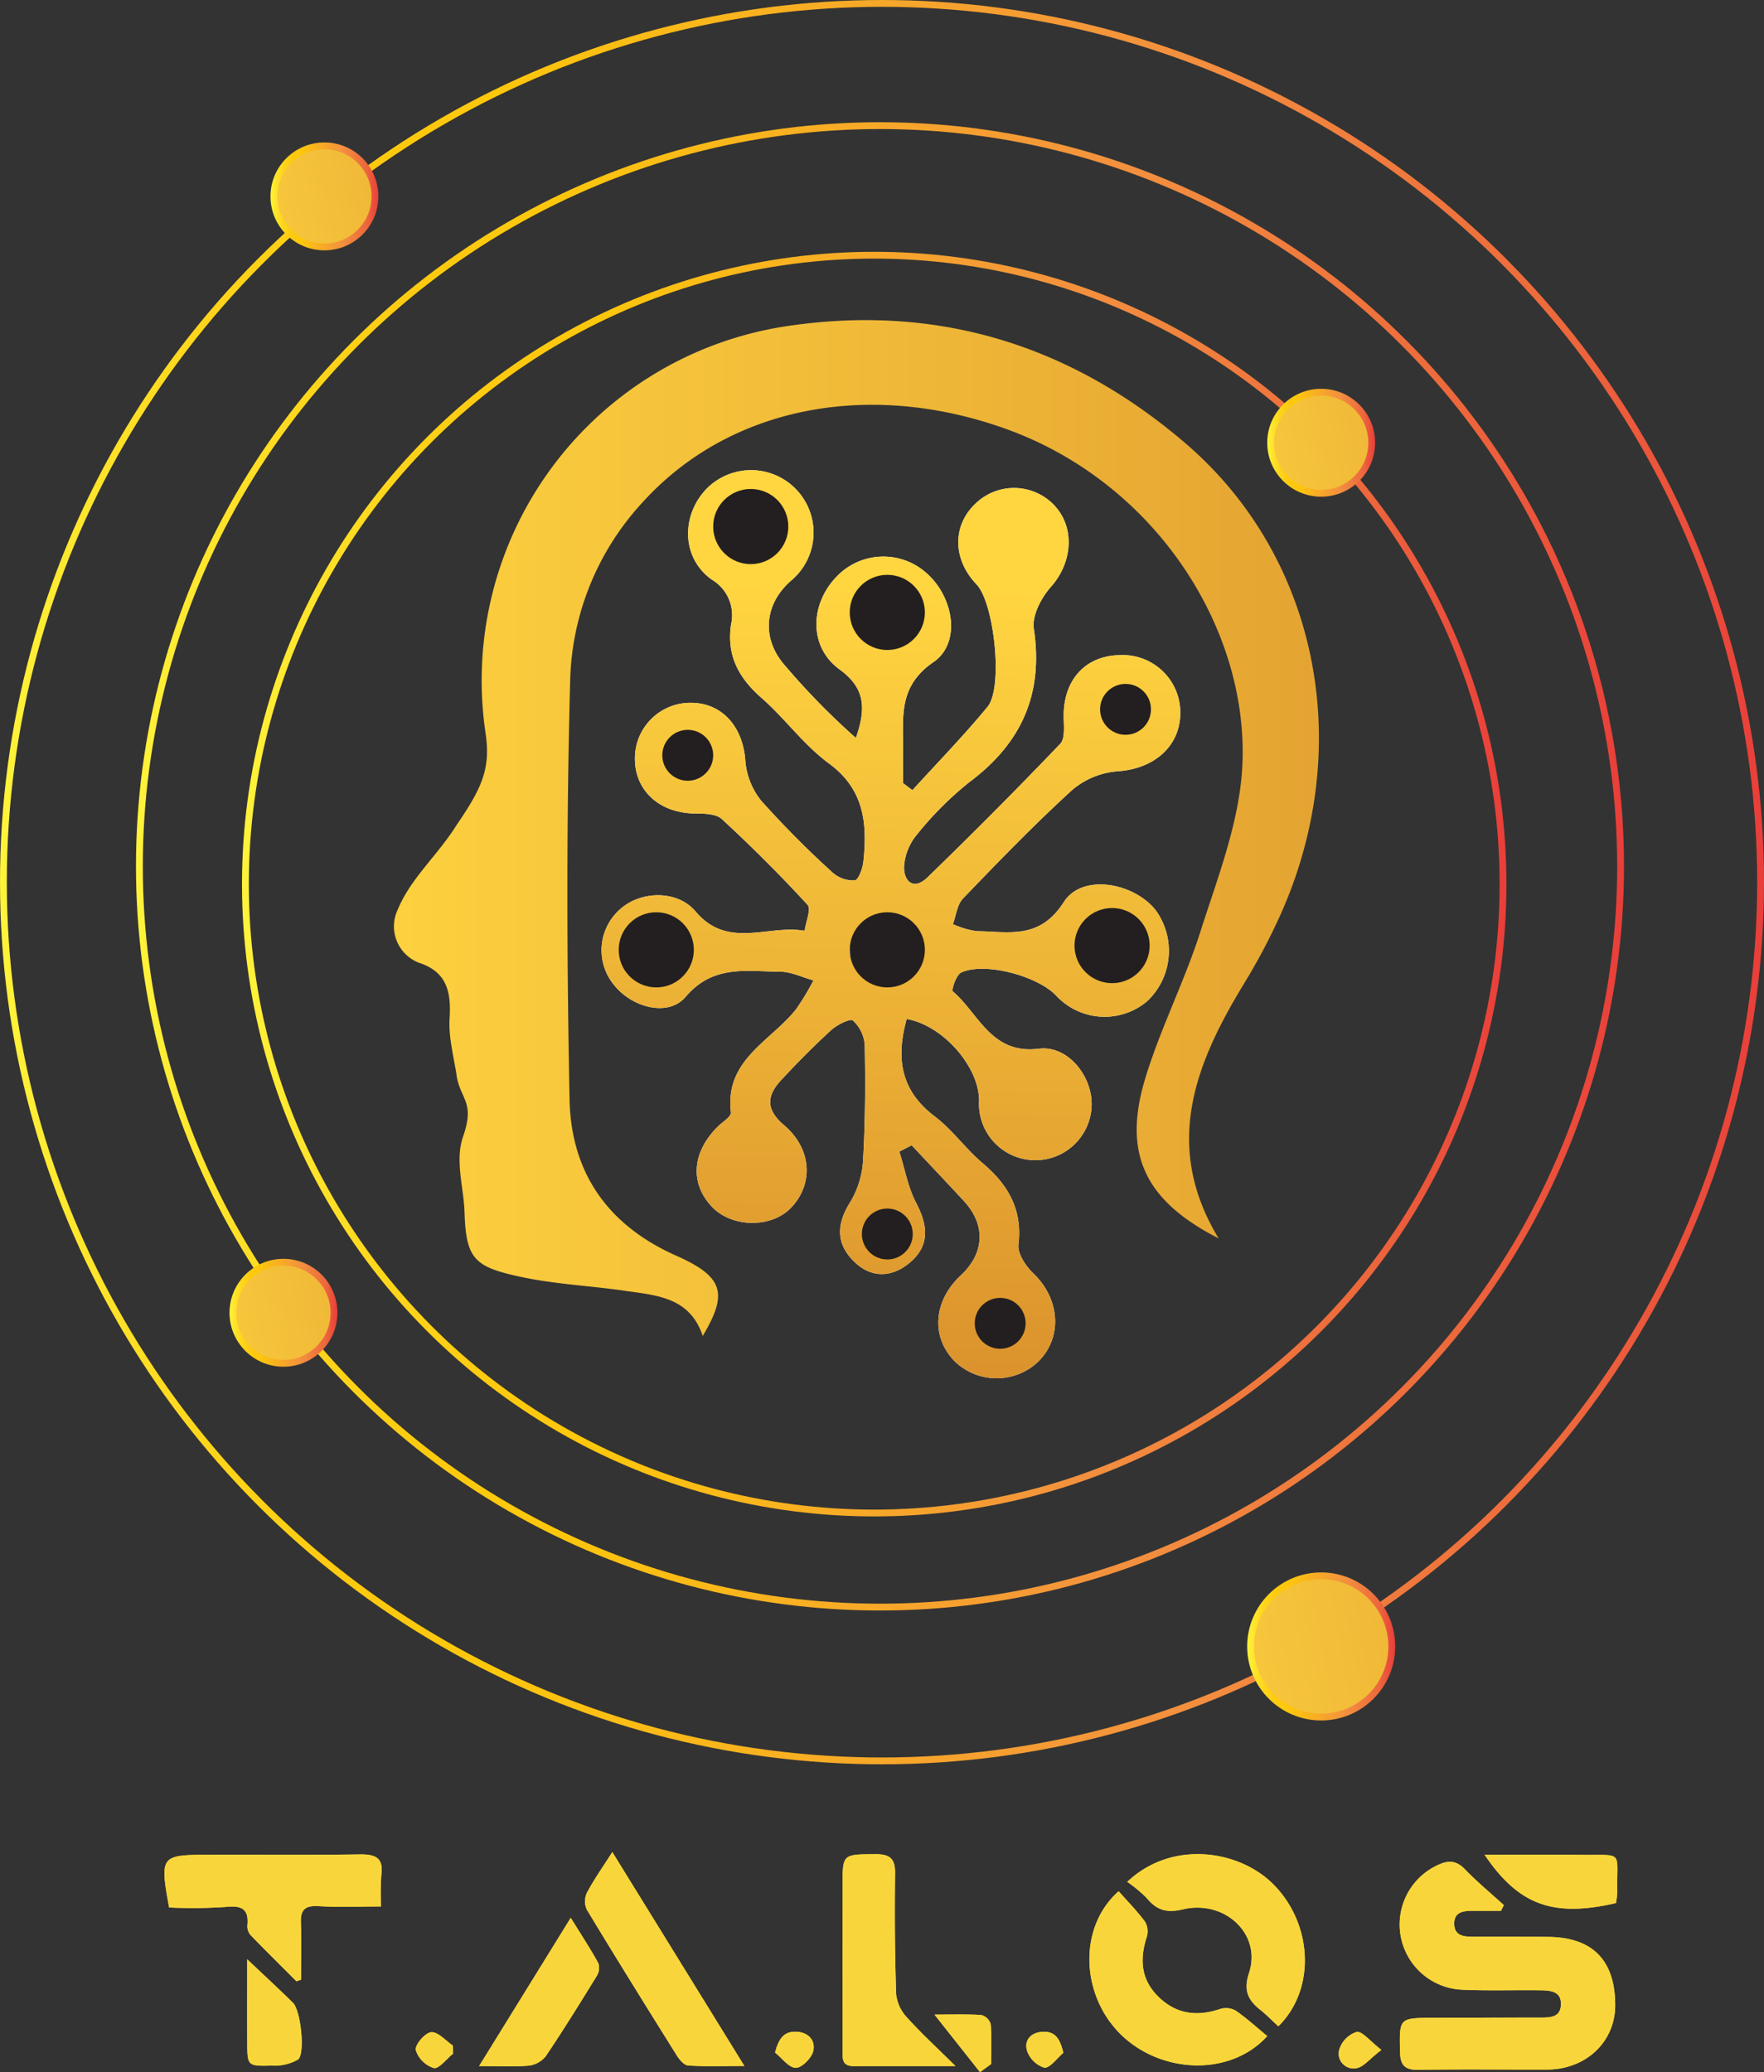 <svg id="Layer_1" data-name="Layer 1" xmlns="http://www.w3.org/2000/svg" xmlns:xlink="http://www.w3.org/1999/xlink" width="91.15mm" height="107.055mm" viewBox="0 0 258.377 303.464"><rect x="0" y="0" width="258.377" height="303.464" fill="#333333" stroke="none"/><defs><style>.cls-1{fill:#231f20;}.cls-2,.cls-4,.cls-6{fill:none;}.cls-2,.cls-3,.cls-4,.cls-5,.cls-6,.cls-7,.cls-8{stroke-miterlimit:10;}.cls-2{stroke:url(#Orange_Yellow);}.cls-3{fill:url(#linear-gradient);stroke:url(#Orange_Yellow-2);}.cls-4{stroke:url(#Orange_Yellow-3);}.cls-5{fill:url(#linear-gradient-2);stroke:url(#Orange_Yellow-4);}.cls-6{stroke:url(#Orange_Yellow-5);}.cls-7{fill:url(#linear-gradient-3);stroke:url(#Orange_Yellow-6);}.cls-8{fill:url(#linear-gradient-4);stroke:url(#Orange_Yellow-7);}.cls-9{fill:#fff;}.cls-10{fill:url(#linear-gradient-5);}.cls-11{fill:url(#linear-gradient-6);}.cls-12{fill:#f8d63b;}</style><linearGradient id="Orange_Yellow" x1="35.447" y1="129.476" x2="220.651" y2="129.476" gradientUnits="userSpaceOnUse"><stop offset="0" stop-color="#fff33b"/><stop offset="0.04" stop-color="#fee72e"/><stop offset="0.117" stop-color="#fed51b"/><stop offset="0.196" stop-color="#fdca10"/><stop offset="0.281" stop-color="#fdc70c"/><stop offset="0.668" stop-color="#f3903f"/><stop offset="0.888" stop-color="#ed683c"/><stop offset="1" stop-color="#e93e3a"/></linearGradient><linearGradient id="linear-gradient" x1="87.694" y1="83.833" x2="281.087" y2="49.121" gradientUnits="userSpaceOnUse"><stop offset="0.433" stop-color="#ffd540"/><stop offset="0.87" stop-color="#d38328"/></linearGradient><linearGradient id="Orange_Yellow-2" x1="185.616" y1="64.839" x2="201.417" y2="64.839" xlink:href="#Orange_Yellow"/><linearGradient id="Orange_Yellow-3" x1="19.916" y1="126.877" x2="237.871" y2="126.877" xlink:href="#Orange_Yellow"/><linearGradient id="linear-gradient-2" x1="-64.304" y1="211.246" x2="129.089" y2="176.535" xlink:href="#linear-gradient"/><linearGradient id="Orange_Yellow-4" x1="33.617" y1="192.253" x2="49.418" y2="192.253" xlink:href="#Orange_Yellow"/><linearGradient id="Orange_Yellow-5" x1="0" y1="129.189" x2="258.377" y2="129.189" xlink:href="#Orange_Yellow"/><linearGradient id="linear-gradient-3" x1="45.658" y1="267.656" x2="315.873" y2="219.156" xlink:href="#linear-gradient"/><linearGradient id="Orange_Yellow-6" x1="182.676" y1="241.118" x2="204.357" y2="241.118" xlink:href="#Orange_Yellow"/><linearGradient id="linear-gradient-4" x1="-58.304" y1="47.756" x2="135.089" y2="13.044" xlink:href="#linear-gradient"/><linearGradient id="Orange_Yellow-7" x1="39.617" y1="28.762" x2="55.418" y2="28.762" xlink:href="#Orange_Yellow"/><linearGradient id="linear-gradient-5" x1="300.252" y1="115.856" x2="296.634" y2="284.302" gradientUnits="userSpaceOnUse"><stop offset="0.149" stop-color="#ffd540"/><stop offset="0.991" stop-color="#d38328"/></linearGradient><linearGradient id="linear-gradient-6" x1="168.266" y1="176.306" x2="463.532" y2="176.306" xlink:href="#linear-gradient-5"/></defs><circle class="cls-1" cx="109.258" cy="81.769" r="5.502"/><circle class="cls-1" cx="129.259" cy="94.343" r="5.502"/><circle class="cls-1" cx="129.259" cy="143.757" r="5.502"/><circle class="cls-1" cx="162.184" cy="143.136" r="5.502"/><circle class="cls-1" cx="165.228" cy="107.813" r="3.727"/><circle class="cls-1" cx="100.028" cy="115.267" r="3.727"/><circle class="cls-2" cx="128.049" cy="129.476" r="92.102"/><circle class="cls-3" cx="193.516" cy="64.839" r="7.401"/><circle class="cls-4" cx="128.894" cy="126.877" r="108.478"/><circle class="cls-5" cx="41.518" cy="192.253" r="7.401"/><circle class="cls-6" cx="129.189" cy="129.189" r="128.689"/><circle class="cls-7" cx="193.516" cy="241.118" r="10.34"/><circle class="cls-8" cx="47.518" cy="28.762" r="7.401"/><path class="cls-9" d="M228.892,187.859m72.364,16.41c5.335.923,10.645,7.056,10.6,11.992a8.252,8.252,0,0,0,16.481.871c.241-4.342-3.411-9.052-7.725-8.512-6.982.874-8.763-5.117-12.592-8.385-.246-.21.493-2.436,1.216-2.772,3.391-1.574,11.12.455,13.913,3.377a9.666,9.666,0,0,0,13.342.811,10.136,10.136,0,0,0,1.199-13.364c-3.253-4.016-10.734-5.351-13.421-1.145-3.566,5.583-8.1,4.312-12.775,4.266a13.105,13.105,0,0,1-3.473-1.029c.475-1.269.617-2.859,1.48-3.756,5.24-5.444,10.499-10.889,16.081-15.972a11.732,11.732,0,0,1,6.658-2.668c5.166-.363,9.009-3.571,9.088-8.402a8.418,8.418,0,0,0-8.752-8.6c-5.079.032-8.336,3.559-8.325,8.894.003,1.394.253,3.297-.515,4.102q-9.527,9.975-19.453,19.566c-2.001,1.941-3.482.592-3.413-1.638a8.168,8.168,0,0,1,1.91-4.674,49.046,49.046,0,0,1,7.654-7.652c7.652-5.707,10.874-12.923,9.441-22.482-.285-1.902,1.092-4.531,2.502-6.112,3.154-3.538,3.603-8.696.451-11.99a8.111,8.111,0,0,0-11.513-.186c-3.403,3.232-3.33,8.149.173,11.814,2.578,2.696,3.938,15.101,1.612,17.925-3.481,4.226-7.321,8.157-11.008,12.214l-1.37-1.04c0-1.611-.015-3.221.003-4.832.053-4.757-.796-9.292,4.451-12.891,4.112-2.82,2.955-9.546-1.004-13.015a9.46,9.46,0,0,0-13.282.604c-3.819,4.049-3.973,10.209.535,13.487,3.75,2.727,3.91,5.667,2.387,10.038a104.764,104.764,0,0,1-10.262-10.462c-3.55-3.903-3.294-8.995.735-12.552a9.15,9.15,0,1,0-12.249-13.572c-3.838,3.874-3.845,10.197.685,13.402a6.045,6.045,0,0,1,2.804,6.582c-.663,4.535,1.118,7.799,4.461,10.729,3.452,3.025,6.212,6.915,9.878,9.602,5.185,3.8,5.632,8.795,5.053,14.331-.107,1.018-.721,2.729-1.264,2.796a4.577,4.577,0,0,1-3.275-1.164A143.772,143.772,0,0,1,279.96,172.322a10.668,10.668,0,0,1-2.338-5.864c-.364-5.083-3.491-8.601-8.213-8.494a8.129,8.129,0,0,0-7.961,8.289c.039,4.645,3.707,7.884,8.766,7.917,1.35.009,3.115.034,3.974.826,4.342,4.008,8.539,8.188,12.534,12.54.57.622-.243,2.514-.416,3.817-5.295-.956-11.259,2.769-15.963-2.82-2.73-3.244-8.168-3.028-11.132-.279a7.984,7.984,0,0,0-.775,11.09c2.613,3.253,7.9,4.668,10.431,1.685,4.059-4.783,8.986-3.716,13.877-3.687,1.62.009,3.236.83,4.853,1.279a37.008,37.008,0,0,1-2.581,4.266c-3.721,4.663-10.448,7.383-9.51,15.071.073.6-1.226,1.383-1.909,2.058-3.803,3.761-4.136,8.316-.853,11.765,2.916,3.063,8.671,3.138,11.552.149,3.335-3.46,3.097-8.635-1.007-12.112-2.722-2.306-2.53-4.335-.423-6.6,2.348-2.524,4.771-4.989,7.316-7.31.862-.786,2.796-1.761,3.192-1.422a5.365,5.365,0,0,1,1.731,3.578c.106,5.574.082,11.162-.23,16.727a13.362,13.362,0,0,1-1.837,6.206c-2.076,3.263-2.215,6.156.555,8.833,2.494,2.41,5.433,2.308,8.016.2,3.049-2.488,2.797-5.46,1.041-8.809-1.211-2.309-1.675-5.009-2.472-7.534l1.806-.927c2.548,2.716,5.11,5.418,7.639,8.151,3.245,3.506,3.06,7.641-.454,10.916-4.035,3.761-4.39,9.037-.847,12.605a8.83,8.83,0,0,0,12.385-.171c3.41-3.594,2.918-9.063-.862-12.691-1.122-1.077-2.375-2.926-2.22-4.264.597-5.144-1.5-8.748-5.243-11.92-2.496-2.115-4.449-4.903-7.041-6.868C300.451,214.809,299.614,210.145,301.256,204.269Z" transform="translate(-168.449 -55.038)"/><path class="cls-10" d="M301.256,204.269c-1.643,5.877-.805,10.541,4.086,14.25,2.591,1.965,4.544,4.753,7.041,6.868,3.743,3.172,5.84,6.776,5.243,11.92-.155,1.338,1.098,3.187,2.22,4.264,3.78,3.628,4.272,9.098.862,12.691a8.83,8.83,0,0,1-12.385.171c-3.543-3.568-3.188-8.844.847-12.605,3.514-3.275,3.698-7.409.454-10.916-2.529-2.733-5.092-5.435-7.639-8.151l-1.806.927c.798,2.525,1.262,5.226,2.472,7.534,1.756,3.349,2.008,6.321-1.041,8.809-2.583,2.108-5.522,2.21-8.016-.2-2.769-2.677-2.631-5.57-.555-8.833a13.362,13.362,0,0,0,1.837-6.206c.312-5.564.336-11.153.23-16.727a5.365,5.365,0,0,0-1.731-3.578c-.396-.338-2.33.636-3.192,1.422-2.545,2.321-4.969,4.786-7.316,7.31-2.107,2.265-2.299,4.294.423,6.6,4.104,3.478,4.342,8.653,1.007,12.112-2.88,2.988-8.636,2.914-11.552-.149-3.283-3.449-2.95-8.003.853-11.765.683-.676,1.982-1.458,1.909-2.058-.938-7.688,5.789-10.408,9.51-15.071a37.008,37.008,0,0,0,2.581-4.266c-1.618-.45-3.233-1.27-4.853-1.279-4.891-.028-9.818-1.095-13.877,3.687-2.531,2.982-7.817,1.567-10.431-1.685a7.984,7.984,0,0,1,.775-11.09c2.965-2.749,8.402-2.965,11.132.279,4.703,5.589,10.668,1.864,15.963,2.82.173-1.304.987-3.196.416-3.817-3.994-4.353-8.192-8.532-12.534-12.54-.859-.793-2.624-.818-3.974-.826-5.059-.033-8.727-3.272-8.766-7.917a8.129,8.129,0,0,1,7.961-8.289c4.722-.107,7.85,3.411,8.213,8.494a10.668,10.668,0,0,0,2.338,5.864,143.772,143.772,0,0,0,10.416,10.483,4.577,4.577,0,0,0,3.275,1.164c.543-.067,1.158-1.778,1.264-2.796.579-5.536.133-10.531-5.053-14.331-3.667-2.687-6.427-6.577-9.878-9.602-3.343-2.93-5.124-6.193-4.461-10.729a6.045,6.045,0,0,0-2.804-6.582c-4.53-3.205-4.523-9.528-.685-13.402A9.15,9.15,0,1,1,284.284,140.1c-4.029,3.557-4.284,8.649-.735,12.552a104.764,104.764,0,0,0,10.262,10.462c1.523-4.371,1.363-7.311-2.387-10.038-4.507-3.278-4.354-9.438-.535-13.487a9.46,9.46,0,0,1,13.282-.604c3.958,3.469,5.116,10.196,1.004,13.015-5.247,3.598-4.398,8.133-4.451,12.891-.018,1.611-.003,3.221-.003,4.832l1.37,1.04c3.687-4.057,7.527-7.988,11.008-12.214,2.326-2.824.966-15.229-1.612-17.925-3.504-3.664-3.576-8.582-.173-11.814a8.111,8.111,0,0,1,11.513.186c3.152,3.294,2.703,8.453-.451,11.99-1.41,1.581-2.787,4.21-2.502,6.112,1.432,9.559-1.789,16.776-9.441,22.482a49.046,49.046,0,0,0-7.654,7.652,8.168,8.168,0,0,0-1.91,4.674c-.069,2.23,1.412,3.579,3.413,1.638q9.902-9.606,19.453-19.566c.768-.805.518-2.708.515-4.102-.011-5.336,3.246-8.862,8.325-8.894a8.418,8.418,0,0,1,8.752,8.6c-.078,4.831-3.922,8.039-9.088,8.402a11.732,11.732,0,0,0-6.658,2.668C320,175.735,314.741,181.18,309.501,186.624c-.863.896-1.005,2.486-1.48,3.756a13.105,13.105,0,0,0,3.473,1.029c4.675.047,9.209,1.317,12.775-4.266,2.687-4.206,10.168-2.871,13.421,1.145a10.136,10.136,0,0,1-1.199,13.364,9.666,9.666,0,0,1-13.342-.811c-2.793-2.923-10.523-4.951-13.913-3.377-.723.336-1.462,2.562-1.216,2.772,3.829,3.268,5.61,9.258,12.592,8.385,4.314-.54,7.966,4.17,7.725,8.512a8.252,8.252,0,0,1-16.481-.871C311.901,211.325,306.591,205.192,301.256,204.269Zm-2.407-12.976c-.778-.022-.276-.856-1.054-.878-1.428,1.973-4.975,1.971-4.93,3.91.04,1.72,2.737,4.36,4.687,4.831,3.138.759,5.524-1.702,5.133-4.871C302.432,192.236,300.091,193.22,298.849,191.293Zm4.551-44.946c-2.543-1.863-4.036-3.778-5.598-3.836-1.21-.045-3.678,2.455-3.494,3.428a5.834,5.834,0,0,0,3.684,3.868C299.168,150.065,300.84,148.083,303.4,146.346Zm26.912,42.301c-1.901,2.646-3.877,4.224-3.649,5.361.319,1.594,2.278,2.859,3.535,4.265,1.309-1.222,3.579-2.374,3.674-3.685C333.978,193.109,332.13,191.489,330.312,188.647Zm-46.814-55.631c-2.438-1.627-3.901-3.357-5.115-3.197-1.173.155-2.617,2.149-2.903,3.548-.151.741,1.933,2.752,2.962,2.72C279.802,136.044,281.117,134.56,283.498,133.016Zm32.075,118.046c1.262-1.748,1.758-1.681,1.685-2.711a3.705,3.705,0,0,0-2.78-2.43c-.888-.005-2.446,1.656-2.493,2.64C311.936,249.561,314.331,249.426,315.573,251.063Zm21.193-91.929c-2.102-1.16-3.323-2.389-4.263-2.203-1.02.203-1.78,1.722-2.653,2.667,1,.811,1.963,2.195,3.012,2.264C333.811,161.924,334.853,160.549,336.766,159.133Z" transform="translate(-168.449 -55.038)"/><path class="cls-9" d="M298.943,192.301c1.242,1.928,3.489-.065,3.741,1.985.391,3.169-1.995,5.63-5.133,4.871-1.95-.471-4.647-3.111-4.687-4.831-.045-1.939,2.829-1.059,4.258-3.032C297.9,191.315,298.165,192.279,298.943,192.301Z" transform="translate(-168.449 -55.038)"/><path class="cls-9" d="M301.557,146.169c-2.559,1.737-2.389,3.896-3.566,3.636a5.834,5.834,0,0,1-3.684-3.868c-.184-.973,2.285-3.472,3.494-3.428C299.364,142.568,299.014,144.306,301.557,146.169Z" transform="translate(-168.449 -55.038)"/><path class="cls-9" d="M330.312,188.647c1.819,2.841,3.667,4.462,3.559,5.941-.095,1.31-2.364,2.463-3.674,3.685-1.257-1.406-3.216-2.671-3.535-4.265C326.435,192.871,328.411,191.293,330.312,188.647Z" transform="translate(-168.449 -55.038)"/><path class="cls-9" d="M283.498,133.016c-2.381,1.544-3.696,3.028-5.056,3.071-1.028.033-3.113-1.979-2.962-2.72.286-1.399,1.73-3.393,2.903-3.548C279.596,129.659,281.059,131.39,283.498,133.016Z" transform="translate(-168.449 -55.038)"/><path class="cls-9" d="M315.573,251.063c-1.242-1.637-3.636-1.502-3.589-2.501.047-.984,1.605-2.645,2.493-2.64a3.705,3.705,0,0,1,2.78,2.43C317.33,249.381,316.834,249.314,315.573,251.063Z" transform="translate(-168.449 -55.038)"/><path class="cls-9" d="M332.503,156.931c.94-.187,2.161,1.042,4.263,2.203-1.912,1.416-2.955,2.791-3.903,2.729" transform="translate(-168.449 -55.038)"/><circle class="cls-1" cx="109.963" cy="77.113" r="5.502"/><circle class="cls-1" cx="129.965" cy="89.687" r="5.502"/><circle class="cls-1" cx="129.965" cy="139.101" r="5.502"/><circle class="cls-1" cx="162.889" cy="138.48" r="5.502"/><circle class="cls-1" cx="96.125" cy="139.101" r="5.502"/><circle class="cls-1" cx="164.859" cy="103.883" r="3.727"/><circle class="cls-1" cx="100.734" cy="110.611" r="3.727"/><circle class="cls-1" cx="129.965" cy="180.718" r="3.727"/><circle class="cls-1" cx="146.499" cy="193.798" r="3.727"/><path class="cls-11" d="M346.944,236.396c-10.881-5.554-14.095-12.465-10.721-23.52,2.22-7.275,5.738-14.15,8.052-21.402,2.508-7.86,5.657-15.871,6.123-23.955,1.158-20.096-12.551-41.788-34.69-49.699-20.184-7.212-40.65-3.144-53.298,10.956a39.87,39.87,0,0,0-10.447,25.869c-.555,20.448-.494,40.925-.092,61.379.209,10.643,5.5,18.416,15.636,22.911,7.018,3.112,7.549,5.567,3.872,11.756-1.881-5.697-6.774-5.947-11.37-6.614-5.094-.74-10.286-.969-15.301-2.048-6.797-1.463-8.006-2.619-8.22-9.521-.106-3.428-1.419-7.555-.229-10.966,1.72-4.93-.156-5.348-.87-8.596-.395-2.884-1.274-5.879-1.087-8.805.241-3.761-.389-6.649-4.192-8.006a5.703,5.703,0,0,1-3.435-7.819c1.928-4.701,5.908-8.03,8.707-12.537,3.732-5.457,4.959-8.267,4.177-13.45A52.475,52.475,0,0,1,283.15,102.884c22.242-3.478,41.921,2.517,58.861,17.007,19.891,17.014,25.153,45.341,13.508,70.159a90.319,90.319,0,0,1-4.704,8.792C343.567,210.678,338.67,222.732,346.944,236.396Z" transform="translate(-168.449 -55.038)"/><path class="cls-12" d="M388.303,334.872l.415-.839c-1.904-1.734-3.9-3.383-5.681-5.23-1.343-1.393-2.567-1.351-4.175-.542a9.564,9.564,0,0,0,3.969,18.173c3.775.163,7.563.025,11.345.082,1.445.022,3.001.172,2.904,2.144-.087,1.782-1.484,1.844-2.881,1.845q-7.916.002-15.833.038c-5.022.02-4.951.025-4.852,4.991.039,1.964.709,2.673,2.787,2.634,6.243-.115,12.49-.025,18.735-.042,5.73-.015,10.009-4.078,9.995-9.449-.018-6.581-3.318-9.933-9.869-9.988-3.518-.029-7.037-.01-10.555-.023-1.429-.005-3.101.08-3.151-1.851-.051-1.947,1.583-1.943,3.041-1.944Q386.4,334.872,388.303,334.872Z" transform="translate(-168.449 -55.038)"/><path class="cls-12" d="M211.868,345.195l.678-.237c0-2.797.073-5.597-.025-8.39-.068-1.947.706-2.502,2.671-2.377,2.928.186,5.877.048,9.078.048a37.308,37.308,0,0,1,.033-4.606c.343-2.483-.822-3.053-3.13-3.022-7.47.102-14.943.027-22.414.055-6.771.026-6.906.213-5.541,7.72a74.132,74.132,0,0,0,8.169-.07c2.394-.264,3.55.198,3.293,2.729a1.976,1.976,0,0,0,.493,1.402C207.37,340.728,209.629,342.953,211.868,345.195Z" transform="translate(-168.449 -55.038)"/><path class="cls-12" d="M308.406,357.611c-2.7-2.671-4.978-4.76-7.035-7.039a5.991,5.991,0,0,1-1.653-3.396c-.206-5.922-.235-11.853-.166-17.779.025-2.119-.701-2.834-2.885-2.817-4.818.039-4.819-.061-4.798,4.718.002.43-.003.859-.004,1.289q-.002,11.34.004,22.679c.002,1.09-.196,2.355,1.593,2.35C298.182,357.602,302.901,357.611,308.406,357.611Z" transform="translate(-168.449 -55.038)"/><path class="cls-12" d="M355.69,351.787c5.58-5.49,5.012-15.125-.818-20.883-5.011-4.949-14.795-6.442-21.316-.27a19.392,19.392,0,0,1,2.805,2.321c1.452,1.732,2.809,2.303,5.324,1.709,6.209-1.467,11.568,3.663,9.719,9.283-.852,2.591-.169,3.987,1.672,5.453C353.955,350.099,354.74,350.913,355.69,351.787Z" transform="translate(-168.449 -55.038)"/><path class="cls-12" d="M354.067,353.218c-1.494-1.231-2.974-2.584-4.611-3.722a2.91,2.91,0,0,0-2.256-.258c-3.384,1.148-6.4.796-9.01-1.718-2.639-2.542-2.837-5.527-1.774-8.814a2.796,2.796,0,0,0-.242-2.222c-1.175-1.588-2.58-3.015-3.871-4.478-5.987,5.286-5.559,15.291.383,21.038C338.61,358.774,348.691,359.156,354.067,353.218Z" transform="translate(-168.449 -55.038)"/><path class="cls-12" d="M258.137,326.268c-1.46,2.294-2.717,4.057-3.715,5.95a2.928,2.928,0,0,0-.03,2.467c4.332,7.174,8.759,14.294,13.208,21.401.379.605,1.064,1.406,1.651,1.443,2.561.159,5.138.068,8.229.068Z" transform="translate(-168.449 -55.038)"/><path class="cls-12" d="M238.626,357.61c2.904,0,5.101.132,7.267-.064a3.76,3.76,0,0,0,2.491-1.373c2.597-3.857,5.049-7.809,7.479-11.77a2.222,2.222,0,0,0,.227-1.861c-1.177-2.141-2.526-4.191-4.043-6.646Z" transform="translate(-168.449 -55.038)"/><path class="cls-12" d="M405.14,333.743a11.745,11.745,0,0,0,.199-1.701c-.132-6.108,1.096-5.277-5.354-5.362-4.614-.061-9.229-.012-14.085-.012C390.923,334.063,395.935,335.853,405.14,333.743Z" transform="translate(-168.449 -55.038)"/><path class="cls-12" d="M204.658,341.969c0,4.397-.013,8.305.004,12.212.015,3.381.032,3.455,3.56,3.36a7.005,7.005,0,0,0,3.863-.875c1.126-.874.39-7.217-.703-8.298C209.352,346.361,207.249,344.426,204.658,341.969Z" transform="translate(-168.449 -55.038)"/><path class="cls-12" d="M311.993,358.502l1.633-1.196c0-1.951.095-3.91-.066-5.848a1.973,1.973,0,0,0-1.375-1.325c-2.312-.143-4.639-.063-6.863-.063Z" transform="translate(-168.449 -55.038)"/><path class="cls-12" d="M234.814,355.791l-.018-1.171c-1.065-.718-2.178-2.044-3.181-1.969-.882.065-2.397,1.815-2.269,2.611a4.047,4.047,0,0,0,2.647,2.636C232.727,358.063,233.859,356.552,234.814,355.791Z" transform="translate(-168.449 -55.038)"/><path class="cls-12" d="M281.97,355.628c1.007.808,1.998,2.216,3.026,2.241.876.022,2.323-1.423,2.57-2.438.367-1.512-.647-2.788-2.501-2.851C283.358,352.523,282.535,353.454,281.97,355.628Z" transform="translate(-168.449 -55.038)"/><path class="cls-12" d="M370.786,355.243c-1.724-1.329-2.776-2.743-3.62-2.632a3.922,3.922,0,0,0-2.528,2.511,2.166,2.166,0,0,0,2.466,2.798C368.151,357.786,369.051,356.561,370.786,355.243Z" transform="translate(-168.449 -55.038)"/><path class="cls-12" d="M324.2,355.674c-.513-2.188-1.256-3.168-3.049-3.079s-2.699,1.311-2.274,2.753a3.928,3.928,0,0,0,2.529,2.495C322.258,357.924,323.263,356.458,324.2,355.674Z" transform="translate(-168.449 -55.038)"/><path class="cls-12" d="M388.303,334.872q-1.903,0-3.805,0c-1.458,0-3.092-.003-3.041,1.944.051,1.931,1.722,1.846,3.151,1.851,3.518.013,7.037-.006,10.555.023,6.551.054,9.851,3.406,9.869,9.988.015,5.371-4.264,9.434-9.995,9.449-6.245.017-12.492-.073-18.735.042-2.078.038-2.748-.67-2.787-2.634-.099-4.966-.17-4.971,4.852-4.991q7.916-.032,15.833-.038c1.397,0,2.793-.063,2.881-1.845.097-1.972-1.459-2.122-2.904-2.144-3.781-.057-7.569.081-11.345-.082a9.564,9.564,0,0,1-3.969-18.173c1.608-.809,2.832-.851,4.175.542,1.78,1.847,3.777,3.496,5.681,5.23Z" transform="translate(-168.449 -55.038)"/><path class="cls-12" d="M211.868,345.195c-2.24-2.243-4.498-4.467-6.697-6.747a1.976,1.976,0,0,1-.493-1.402c.257-2.531-.898-2.993-3.293-2.729a74.132,74.132,0,0,1-8.169.07c-1.365-7.507-1.229-7.695,5.541-7.72,7.471-.028,14.944.047,22.414-.055,2.308-.032,3.473.538,3.13,3.022a37.308,37.308,0,0,0-.033,4.606c-3.201,0-6.15.138-9.078-.048-1.965-.125-2.739.431-2.671,2.377.098,2.794.025,5.593.025,8.39Z" transform="translate(-168.449 -55.038)"/><path class="cls-12" d="M308.406,357.611c-5.505,0-10.224-.009-14.944.005-1.789.005-1.59-1.26-1.593-2.35q-.021-11.34-.004-22.679c0-.43.005-.859.004-1.289-.021-4.779-.02-4.679,4.798-4.718,2.184-.018,2.91.698,2.885,2.817-.07,5.926-.04,11.857.166,17.779a5.991,5.991,0,0,0,1.653,3.396C303.428,352.852,305.707,354.941,308.406,357.611Z" transform="translate(-168.449 -55.038)"/><path class="cls-12" d="M355.69,351.787c-.95-.875-1.735-1.688-2.614-2.388-1.841-1.465-2.524-2.862-1.672-5.453,1.848-5.62-3.511-10.75-9.719-9.283-2.515.594-3.872.023-5.324-1.709a19.392,19.392,0,0,0-2.805-2.321c6.521-6.172,16.305-4.679,21.316.27C360.702,336.662,361.27,346.297,355.69,351.787Z" transform="translate(-168.449 -55.038)"/><path class="cls-12" d="M354.067,353.218c-5.377,5.938-15.457,5.556-21.381-.174-5.942-5.747-6.37-15.751-.383-21.038,1.291,1.463,2.696,2.889,3.871,4.478a2.796,2.796,0,0,1,.242,2.222c-1.064,3.288-.865,6.272,1.774,8.814,2.61,2.514,5.626,2.866,9.01,1.718a2.91,2.91,0,0,1,2.256.258C351.093,350.634,352.573,351.988,354.067,353.218Z" transform="translate(-168.449 -55.038)"/><path class="cls-12" d="M258.137,326.268l19.343,31.328c-3.091,0-5.668.09-8.229-.068-.587-.036-1.272-.838-1.651-1.443-4.449-7.107-8.876-14.226-13.208-21.401a2.928,2.928,0,0,1,.03-2.467C255.419,330.325,256.676,328.562,258.137,326.268Z" transform="translate(-168.449 -55.038)"/><path class="cls-12" d="M238.626,357.61l13.42-21.714c1.517,2.454,2.866,4.505,4.043,6.646a2.222,2.222,0,0,1-.227,1.861c-2.43,3.961-4.882,7.912-7.479,11.77a3.76,3.76,0,0,1-2.491,1.373C243.727,357.742,241.53,357.61,238.626,357.61Z" transform="translate(-168.449 -55.038)"/><path class="cls-12" d="M405.14,333.743c-9.205,2.11-14.217.32-19.24-7.076,4.855,0,9.47-.049,14.085.012,6.451.086,5.222-.746,5.354,5.362A11.745,11.745,0,0,1,405.14,333.743Z" transform="translate(-168.449 -55.038)"/><path class="cls-12" d="M204.658,341.969c2.591,2.457,4.695,4.392,6.724,6.399,1.093,1.081,1.829,7.424.703,8.298a7.005,7.005,0,0,1-3.863.875c-3.528.096-3.545.021-3.56-3.36C204.645,350.274,204.658,346.367,204.658,341.969Z" transform="translate(-168.449 -55.038)"/><path class="cls-12" d="M311.993,358.502l-6.671-8.432c2.224,0,4.551-.08,6.863.063a1.973,1.973,0,0,1,1.375,1.325c.161,1.938.066,3.897.066,5.848Z" transform="translate(-168.449 -55.038)"/><path class="cls-12" d="M234.814,355.791c-.954.761-2.087,2.272-2.821,2.106a4.047,4.047,0,0,1-2.647-2.636c-.128-.797,1.387-2.546,2.269-2.611,1.004-.074,2.116,1.252,3.181,1.969Z" transform="translate(-168.449 -55.038)"/><path class="cls-12" d="M281.97,355.628c.565-2.175,1.388-3.105,3.095-3.047,1.854.063,2.868,1.338,2.501,2.851-.246,1.015-1.693,2.46-2.57,2.438C283.968,357.844,282.977,356.437,281.97,355.628Z" transform="translate(-168.449 -55.038)"/><path class="cls-12" d="M370.786,355.243c-1.735,1.319-2.636,2.543-3.682,2.677a2.166,2.166,0,0,1-2.466-2.798,3.922,3.922,0,0,1,2.528-2.511C368.01,352.5,369.062,353.914,370.786,355.243Z" transform="translate(-168.449 -55.038)"/><path class="cls-12" d="M324.2,355.674c-.938.784-1.942,2.25-2.795,2.169a3.928,3.928,0,0,1-2.529-2.495c-.425-1.442.482-2.663,2.274-2.753S323.687,353.486,324.2,355.674Z" transform="translate(-168.449 -55.038)"/></svg>